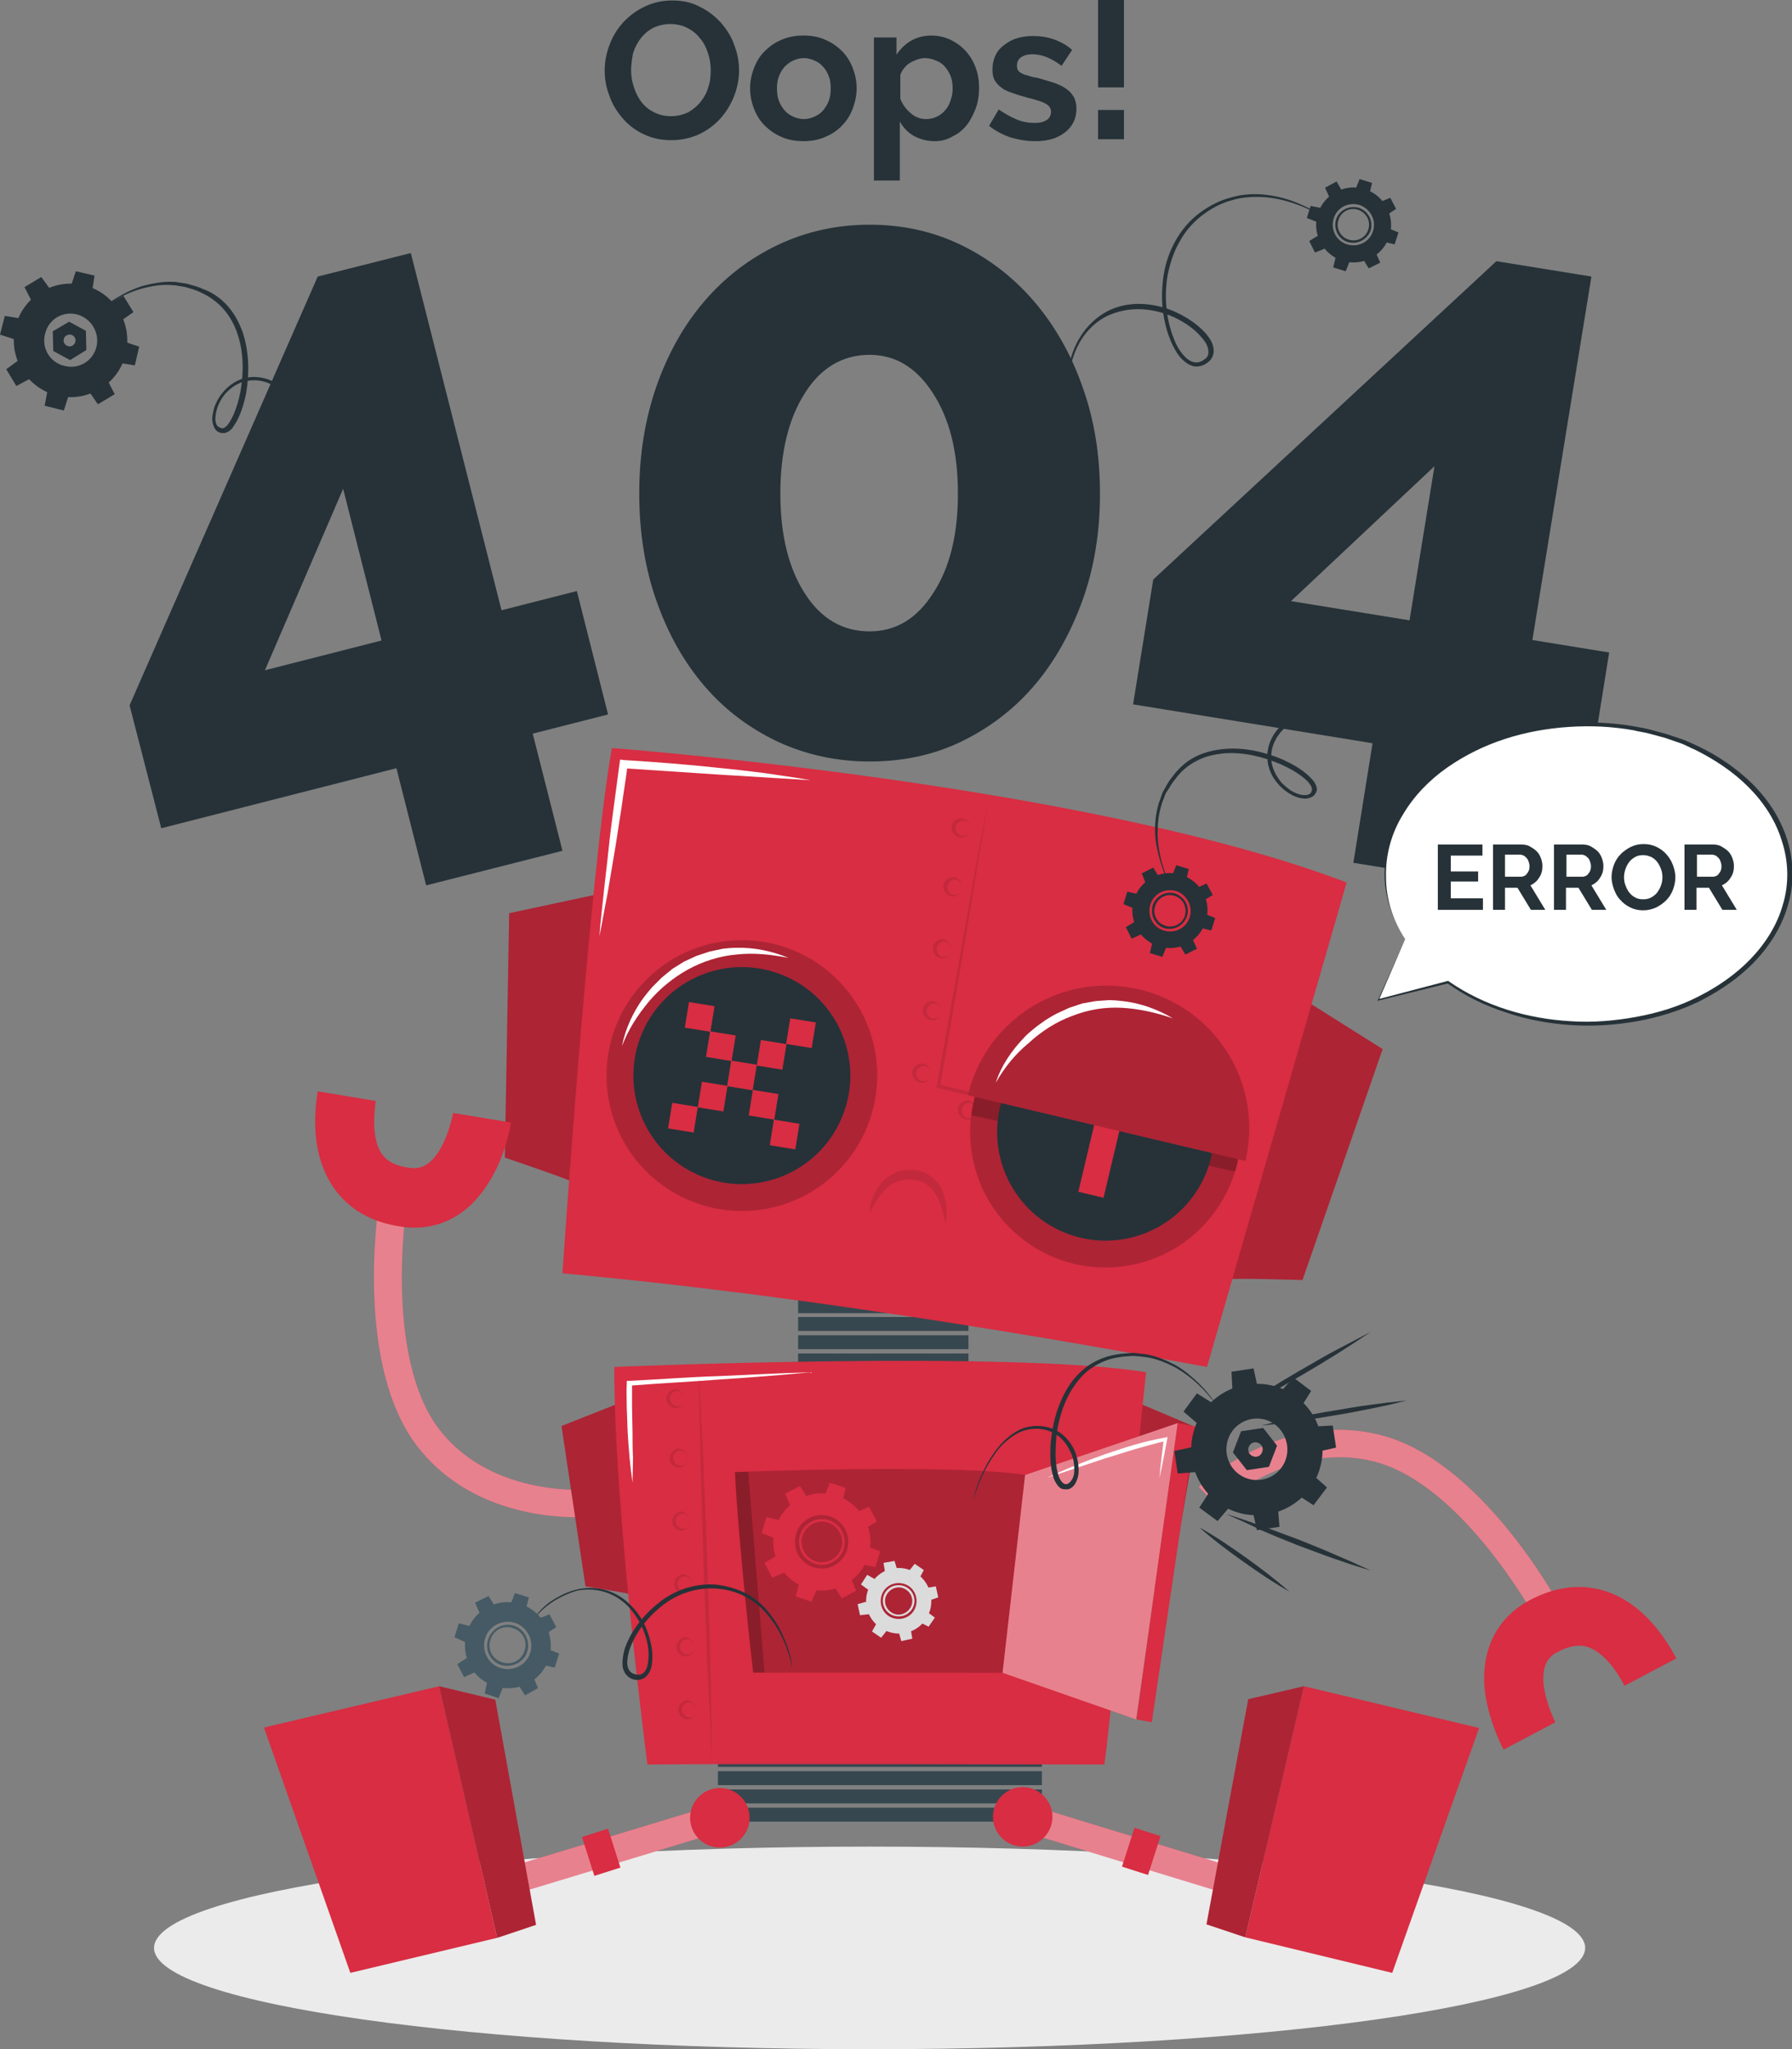 <svg width="614" height="702" viewBox="0 0 614 702" fill="none" xmlns="http://www.w3.org/2000/svg">
<rect x="0" y="0" width="614" height="702" fill="#808080" stroke="none"/>
<g clip-path="url(#clip0_274_2804)">
<path d="M297.954 702C433.359 702 543.126 686.462 543.126 667.295C543.126 648.128 433.359 632.59 297.954 632.59C162.549 632.59 52.781 648.128 52.781 667.295C52.781 686.462 162.549 702 297.954 702Z" fill="#EBEBEB"/>
<path d="M146.019 303.301L135.824 263.168L55.251 283.728L44.398 241.621L108.857 94.74L140.757 86.681L171.835 209.054L197.652 202.474L208.34 244.746L182.524 251.325L192.719 291.458L146.019 303.301ZM90.769 229.614L130.727 219.416L117.572 167.44L90.769 229.614Z" fill="#263238"/>
<path d="M376.889 169.085C376.889 182.408 374.916 194.58 370.805 205.929C366.694 217.113 361.267 226.818 354.197 235.042C347.126 243.266 338.74 249.516 329.203 254.121C319.665 258.727 309.142 260.865 297.96 260.865C286.614 260.865 276.255 258.562 266.553 254.121C256.851 249.516 248.465 243.266 241.394 235.042C234.324 226.818 228.897 217.113 224.951 205.929C221.004 194.744 219.031 182.408 219.031 169.085C219.031 155.762 221.004 143.591 224.951 132.242C228.897 121.057 234.324 111.353 241.394 103.129C248.465 94.905 256.851 88.49 266.553 83.885C276.255 79.279 286.778 76.977 297.96 76.977C309.306 76.977 319.665 79.279 329.203 83.885C338.74 88.49 347.126 94.905 354.197 103.129C361.267 111.353 366.858 121.057 370.805 132.242C374.916 143.591 376.889 155.762 376.889 169.085ZM328.216 169.085C328.216 154.94 325.421 143.591 319.665 134.709C314.075 125.992 306.839 121.551 297.96 121.551C288.752 121.551 281.188 125.992 275.761 134.709C270.171 143.426 267.375 154.94 267.375 169.085C267.375 183.231 270.171 194.58 275.761 203.297C281.352 212.015 288.752 216.291 297.96 216.291C306.839 216.291 314.075 212.015 319.665 203.297C325.421 194.58 328.216 183.231 328.216 169.085Z" fill="#263238"/>
<path d="M463.71 295.57L470.287 254.614L388.234 241.291L395.141 198.527L512.712 89.477L545.27 94.74L525.044 219.251L551.354 223.528L544.448 266.621L518.138 262.345L511.561 303.3L463.71 295.57ZM442.333 205.928L482.949 212.507L491.499 159.709L442.333 205.928Z" fill="#263238"/>
<path d="M230.044 48.028C226.591 48.028 223.467 47.37 220.671 46.054C217.876 44.738 215.409 42.929 213.436 40.626C211.463 38.323 209.818 35.856 208.832 32.896C207.681 29.935 207.188 27.139 207.188 24.014C207.188 20.889 207.845 17.928 208.996 14.967C210.147 12.007 211.792 9.539 213.765 7.401C215.903 5.263 218.205 3.454 221.164 2.138C223.96 0.822 227.084 0.164 230.373 0.164C233.826 0.164 236.95 0.822 239.746 2.302C242.541 3.618 245.008 5.592 246.981 7.73C248.954 10.033 250.598 12.5 251.585 15.461C252.736 18.421 253.229 21.218 253.229 24.178C253.229 27.303 252.572 30.264 251.421 33.224C250.269 36.021 248.625 38.652 246.652 40.791C244.679 42.929 242.212 44.738 239.417 46.054C236.293 47.37 233.333 48.028 230.044 48.028ZM216.231 24.014C216.231 25.987 216.56 27.961 217.218 29.935C217.876 31.909 218.698 33.553 219.849 35.034C221 36.514 222.48 37.666 224.124 38.488C225.769 39.31 227.742 39.804 229.88 39.804C232.017 39.804 233.99 39.31 235.799 38.488C237.444 37.501 238.923 36.35 240.074 34.869C241.226 33.389 242.212 31.744 242.705 29.77C243.363 27.961 243.528 25.987 243.528 24.014C243.528 22.04 243.199 20.066 242.541 18.092C241.883 16.119 241.061 14.474 239.746 12.993C238.595 11.513 237.115 10.362 235.47 9.539C233.826 8.717 231.853 8.224 229.715 8.224C227.577 8.224 225.604 8.717 223.795 9.539C221.987 10.526 220.671 11.678 219.52 13.158C218.369 14.638 217.547 16.283 216.889 18.257C216.56 20.231 216.231 22.04 216.231 24.014Z" fill="#263238"/>
<path d="M275.26 48.357C272.465 48.357 269.834 47.864 267.696 46.877C265.394 45.89 263.585 44.574 261.941 42.93C260.297 41.285 259.145 39.311 258.323 37.173C257.501 35.035 257.008 32.732 257.008 30.265C257.008 27.797 257.501 25.495 258.323 23.357C259.145 21.218 260.297 19.244 261.941 17.6C263.585 15.955 265.394 14.639 267.696 13.652C269.998 12.665 272.465 12.172 275.26 12.172C278.055 12.172 280.686 12.665 282.824 13.652C285.126 14.639 286.935 15.955 288.579 17.6C290.224 19.244 291.375 21.218 292.197 23.357C293.019 25.495 293.512 27.797 293.512 30.265C293.512 32.732 293.019 34.87 292.197 37.173C291.375 39.311 290.224 41.285 288.579 42.93C287.099 44.574 285.126 45.89 282.824 46.877C280.686 47.864 278.055 48.357 275.26 48.357ZM266.216 30.265C266.216 31.745 266.381 33.225 266.874 34.541C267.367 35.857 268.025 36.844 268.847 37.831C269.669 38.818 270.656 39.475 271.807 39.969C272.958 40.462 274.109 40.791 275.425 40.791C276.74 40.791 277.891 40.462 279.042 39.969C280.193 39.475 281.18 38.818 282.002 37.831C282.824 36.844 283.482 35.857 283.975 34.541C284.468 33.225 284.633 31.91 284.633 30.265C284.633 28.784 284.468 27.304 283.975 26.153C283.482 24.837 282.824 23.686 282.002 22.863C281.18 21.876 280.193 21.218 279.042 20.725C277.891 20.231 276.74 19.902 275.425 19.902C274.109 19.902 272.958 20.231 271.807 20.725C270.656 21.218 269.669 22.041 268.847 22.863C268.025 23.85 267.367 24.837 266.874 26.153C266.381 27.468 266.216 28.784 266.216 30.265Z" fill="#263238"/>
<path d="M320.321 48.357C317.525 48.357 315.223 47.7 313.086 46.548C311.112 45.397 309.468 43.752 308.317 41.614V61.845H299.438V12.83H307.166V18.751C308.481 16.777 310.126 15.133 312.099 13.981C314.072 12.83 316.539 12.172 319.17 12.172C321.472 12.172 323.609 12.665 325.747 13.652C327.72 14.639 329.529 15.955 330.845 17.435C332.325 19.08 333.476 20.889 334.298 23.192C335.12 25.33 335.449 27.633 335.449 30.1C335.449 32.567 335.12 35.035 334.298 37.173C333.476 39.311 332.489 41.285 331.173 42.93C329.858 44.574 328.214 45.89 326.405 46.713C324.596 47.864 322.458 48.357 320.321 48.357ZM317.361 40.791C318.676 40.791 319.992 40.462 320.978 39.969C322.13 39.475 323.116 38.653 323.938 37.666C324.761 36.679 325.418 35.528 325.747 34.212C326.24 32.896 326.405 31.581 326.405 30.265C326.405 28.784 326.24 27.468 325.747 26.153C325.254 24.837 324.596 23.85 323.774 22.863C322.952 21.876 321.965 21.218 320.65 20.725C319.499 20.231 318.183 19.902 316.868 19.902C316.045 19.902 315.223 20.067 314.237 20.396C313.414 20.725 312.592 21.054 311.77 21.547C310.948 22.041 310.29 22.699 309.797 23.357C309.139 24.014 308.81 24.837 308.481 25.659V33.883C309.304 35.857 310.455 37.502 312.099 38.818C313.579 40.133 315.388 40.791 317.361 40.791Z" fill="#263238"/>
<path d="M354.684 48.357C351.724 48.357 348.929 47.864 346.134 47.041C343.338 46.054 340.872 44.739 338.898 43.094L342.187 37.501C344.325 38.982 346.462 40.133 348.436 40.955C350.409 41.778 352.382 42.107 354.52 42.107C356.329 42.107 357.644 41.778 358.631 41.12C359.617 40.462 360.111 39.475 360.111 38.324C360.111 37.008 359.453 36.185 358.302 35.528C357.151 34.87 355.177 34.212 352.382 33.554C350.08 32.896 348.271 32.403 346.627 31.745C344.983 31.251 343.667 30.593 342.845 29.771C341.858 29.113 341.201 28.126 340.707 27.304C340.214 26.317 340.049 25.165 340.049 23.849C340.049 22.04 340.378 20.56 341.036 19.08C341.694 17.599 342.68 16.448 343.996 15.461C345.311 14.474 346.627 13.652 348.271 13.158C349.916 12.665 351.724 12.336 353.698 12.336C356.329 12.336 358.795 12.665 361.097 13.487C363.399 14.31 365.537 15.461 367.346 17.106L363.728 22.534C361.919 21.218 360.275 20.231 358.631 19.573C356.986 18.915 355.342 18.586 353.698 18.586C352.218 18.586 350.902 18.915 349.916 19.573C348.929 20.231 348.436 21.218 348.436 22.534C348.436 23.192 348.6 23.685 348.765 24.014C348.929 24.343 349.422 24.836 349.916 25.001C350.409 25.33 351.067 25.659 352.053 25.823C352.875 26.152 354.026 26.481 355.342 26.646C357.808 27.304 359.782 27.962 361.426 28.455C363.07 29.113 364.55 29.771 365.537 30.593C366.688 31.416 367.346 32.238 368.003 33.389C368.497 34.376 368.826 35.692 368.826 37.172C368.826 40.627 367.51 43.258 365.044 45.232C362.413 47.37 359.124 48.357 354.684 48.357Z" fill="#263238"/>
<path d="M376.227 29.935V0H385.106V29.935H376.227ZM376.227 47.699V37.666H385.106V47.699H376.227Z" fill="#263238"/>
<path d="M331.828 445.083H273.453V449.853H331.828V445.083Z" fill="#37474F"/>
<path d="M331.827 451.169H273.453V455.939H331.827V451.169Z" fill="#37474F"/>
<path d="M331.827 457.419H273.453V462.189H331.827V457.419Z" fill="#37474F"/>
<path d="M331.827 463.669H273.453V468.439H331.827V463.669Z" fill="#37474F"/>
<path d="M331.827 469.92H273.453V474.69H331.827V469.92Z" fill="#37474F"/>
<path d="M356.986 594.266H245.992V599.036H356.986V594.266Z" fill="#37474F"/>
<path d="M356.986 600.516H245.992V605.286H356.986V600.516Z" fill="#37474F"/>
<path d="M356.986 606.766H245.992V611.536H356.986V606.766Z" fill="#37474F"/>
<path d="M356.986 613.017H245.992V617.787H356.986V613.017Z" fill="#37474F"/>
<path d="M356.986 619.267H245.992V624.036H356.986V619.267Z" fill="#37474F"/>
<path d="M197.321 405.443C197.321 404.785 172.984 396.561 172.984 396.561L174.464 312.841L206.694 305.933L197.321 405.443Z" fill="#D82D42"/>
<path opacity="0.2" d="M197.321 405.443C197.321 404.785 172.984 396.561 172.984 396.561L174.464 312.841L206.694 305.933L197.321 405.443Z" fill="black"/>
<path d="M420.461 438.339C420.625 437.681 446.277 438.503 446.277 438.503L473.738 359.388L445.784 341.789L420.461 438.339Z" fill="#D82D42"/>
<path opacity="0.2" d="M420.461 438.339C420.625 437.681 446.277 438.503 446.277 438.503L473.738 359.388L445.784 341.789L420.461 438.339Z" fill="black"/>
<path d="M192.719 436.201C192.719 436.201 201.763 300.834 209.656 256.26C209.656 256.26 373.104 268.596 461.405 302.314C461.405 302.314 415.857 460.379 413.555 468.274C413.555 468.439 298.286 445.741 192.719 436.201Z" fill="#D82D42"/>
<path opacity="0.1" d="M338.564 274.517C335.933 290.8 333.137 307.084 330.506 323.367L322.12 372.218L321.627 371.56L376.384 384.554L403.68 391.133L430.976 397.877L403.515 391.791L376.055 385.541L321.298 372.711L320.805 372.547L320.969 372.053L329.684 323.367C332.48 306.919 335.439 290.636 338.564 274.517Z" fill="black"/>
<path opacity="0.1" d="M332.483 283.728C332.483 285.208 331.332 286.688 329.688 286.853C328.866 286.853 327.879 286.688 327.221 286.03C326.564 285.372 326.07 284.55 326.07 283.563C326.07 282.576 326.399 281.754 327.221 281.096C327.879 280.438 328.866 280.273 329.688 280.273C331.332 280.767 332.648 282.247 332.483 283.728ZM332.483 283.728C332.483 282.905 332.154 282.247 331.661 281.754C331.168 281.26 330.346 281.096 329.688 281.096C328.372 281.26 327.386 282.412 327.386 283.728C327.386 284.879 328.208 286.195 329.688 286.359C330.346 286.359 331.168 286.195 331.661 285.701C332.154 285.208 332.483 284.55 332.483 283.728Z" fill="black"/>
<path opacity="0.1" d="M329.686 303.959C329.686 305.439 328.535 306.92 326.891 307.084C326.069 307.084 325.082 306.92 324.424 306.262C323.767 305.604 323.273 304.781 323.273 303.794C323.273 302.808 323.602 301.985 324.424 301.327C325.082 300.669 326.069 300.505 326.891 300.505C328.535 300.834 329.686 302.314 329.686 303.959ZM329.686 303.959C329.686 303.137 329.358 302.479 328.864 301.985C328.371 301.492 327.549 301.327 326.891 301.327C325.576 301.492 324.589 302.643 324.589 303.959C324.589 305.11 325.411 306.426 326.891 306.591C327.549 306.591 328.371 306.426 328.864 305.933C329.358 305.439 329.686 304.617 329.686 303.959Z" fill="black"/>
<path opacity="0.1" d="M326.069 325.177C326.069 326.657 324.918 328.137 323.274 328.302C322.452 328.302 321.465 328.137 320.807 327.479C320.15 326.822 319.656 325.999 319.656 325.012C319.656 324.025 319.985 323.203 320.807 322.545C321.465 321.887 322.452 321.723 323.274 321.723C324.918 322.216 326.234 323.696 326.069 325.177ZM326.069 325.177C326.069 324.354 325.74 323.696 325.247 323.203C324.754 322.71 323.932 322.545 323.274 322.545C321.958 322.71 320.972 323.861 320.972 325.177C320.972 326.328 321.794 327.644 323.274 327.808C323.932 327.808 324.754 327.644 325.247 327.15C325.74 326.657 326.069 325.999 326.069 325.177Z" fill="black"/>
<path opacity="0.1" d="M322.616 346.395C322.616 347.875 321.465 349.355 319.821 349.52C318.999 349.52 318.012 349.355 317.354 348.697C316.696 348.039 316.203 347.217 316.203 346.23C316.203 345.243 316.532 344.421 317.354 343.763C318.012 343.105 318.999 342.94 319.821 342.94C321.465 343.434 322.616 344.914 322.616 346.395ZM322.616 346.395C322.616 345.572 322.287 344.914 321.794 344.421C321.301 343.927 320.478 343.763 319.821 343.763C318.505 343.927 317.519 345.079 317.519 346.395C317.519 347.546 318.341 348.862 319.821 349.026C320.478 349.026 321.301 348.862 321.794 348.368C322.287 347.875 322.616 347.217 322.616 346.395Z" fill="black"/>
<path opacity="0.1" d="M334.624 380.441C334.624 381.922 333.473 383.402 331.829 383.566C331.006 383.566 330.02 383.402 329.362 382.744C328.704 382.086 328.211 381.264 328.211 380.277C328.211 379.29 328.54 378.468 329.362 377.81C330.02 377.152 331.006 376.987 331.829 376.987C333.473 377.316 334.624 378.961 334.624 380.441ZM334.624 380.441C334.624 379.619 334.295 378.961 333.802 378.468C333.308 377.974 332.486 377.81 331.829 377.81C330.513 377.974 329.526 379.126 329.526 380.441C329.526 381.593 330.349 382.909 331.829 383.073C332.486 383.073 333.308 382.909 333.802 382.415C334.295 381.922 334.624 381.099 334.624 380.441Z" fill="black"/>
<path opacity="0.1" d="M354.679 385.212C354.679 386.692 353.528 388.173 351.883 388.337C351.061 388.337 350.074 388.173 349.417 387.515C348.759 386.857 348.266 386.034 348.266 385.047C348.266 384.061 348.594 383.238 349.417 382.58C350.074 381.922 351.061 381.758 351.883 381.758C353.528 382.251 354.843 383.732 354.679 385.212ZM354.679 385.212C354.679 384.389 354.35 383.732 353.856 383.238C353.363 382.745 352.541 382.58 351.883 382.58C350.568 382.745 349.581 383.896 349.581 385.212C349.581 386.363 350.403 387.679 351.883 387.844C352.541 387.844 353.363 387.679 353.856 387.186C354.35 386.857 354.679 386.034 354.679 385.212Z" fill="black"/>
<path opacity="0.1" d="M374.905 390.145C374.905 391.626 373.754 393.106 372.11 393.271C371.288 393.271 370.301 393.106 369.643 392.448C368.985 391.79 368.492 390.968 368.492 389.981C368.492 388.994 368.821 388.172 369.643 387.514C370.301 386.856 371.288 386.691 372.11 386.691C373.59 387.185 374.905 388.665 374.905 390.145ZM374.905 390.145C374.905 389.323 374.576 388.665 374.083 388.172C373.59 387.678 372.767 387.514 372.11 387.514C370.794 387.678 369.808 388.83 369.808 390.145C369.808 391.297 370.63 392.613 372.11 392.777C372.767 392.777 373.59 392.613 374.083 392.119C374.412 391.626 374.741 390.968 374.905 390.145Z" fill="black"/>
<path opacity="0.1" d="M394.968 395.08C394.968 396.56 393.817 398.041 392.172 398.205C391.35 398.205 390.363 398.041 389.706 397.383C389.048 396.725 388.555 395.902 388.555 394.916C388.555 393.929 388.884 393.106 389.706 392.448C390.363 391.79 391.35 391.626 392.172 391.626C393.817 392.119 394.968 393.6 394.968 395.08ZM394.968 395.08C394.968 394.258 394.639 393.6 394.145 393.106C393.652 392.613 392.83 392.448 392.172 392.448C390.857 392.613 389.87 393.764 389.87 395.08C389.87 396.231 390.692 397.547 392.172 397.712C392.83 397.712 393.652 397.547 394.145 397.054C394.639 396.56 394.968 395.902 394.968 395.08Z" fill="black"/>
<path opacity="0.1" d="M415.033 400.18C414.868 401.66 413.717 403.14 411.908 403.14C411.086 403.14 410.264 402.811 409.606 402.153C408.949 401.496 408.62 400.509 408.784 399.686C408.784 398.699 409.277 397.877 410.1 397.384C410.757 396.89 411.744 396.726 412.566 396.726C414.046 397.055 415.197 398.699 415.033 400.18ZM415.033 400.18C415.033 399.357 414.868 398.699 414.21 398.206C413.717 397.712 412.895 397.384 412.237 397.384C410.922 397.384 409.935 398.535 409.771 399.686C409.606 400.838 410.428 402.153 411.744 402.482C412.402 402.647 413.224 402.482 413.717 401.989C414.539 401.66 414.868 401.002 415.033 400.18Z" fill="black"/>
<path opacity="0.1" d="M318.999 367.776C318.999 369.257 317.848 370.737 316.204 370.901C315.381 370.901 314.395 370.737 313.737 370.079C313.079 369.421 312.586 368.599 312.586 367.612C312.586 366.625 312.915 365.803 313.737 365.145C314.395 364.487 315.381 364.322 316.204 364.322C317.848 364.651 319.163 366.296 318.999 367.776ZM318.999 367.776C318.999 366.954 318.67 366.296 318.177 365.803C317.683 365.309 316.861 365.145 316.204 365.145C314.888 365.309 313.901 366.461 313.901 367.776C313.901 368.928 314.724 370.244 316.204 370.408C316.861 370.408 317.683 370.244 318.177 369.75C318.67 369.257 318.999 368.434 318.999 367.776Z" fill="black"/>
<path opacity="0.2" d="M285.199 402.948C304.242 385.82 305.8 356.494 288.677 337.445C271.554 318.397 242.236 316.839 223.192 333.967C204.149 351.094 202.592 380.42 219.714 399.469C236.837 418.518 266.156 420.075 285.199 402.948Z" fill="black"/>
<path d="M288.937 381.632C296.203 362.432 286.533 340.976 267.339 333.709C248.144 326.441 226.694 336.114 219.429 355.313C212.163 374.513 221.833 395.969 241.028 403.236C260.222 410.504 281.672 400.831 288.937 381.632Z" fill="#263238"/>
<path d="M252.077 354.722L243.312 353.302L241.893 362.069L250.658 363.489L252.077 354.722Z" fill="#D82D42"/>
<path d="M244.827 344.698L236.062 343.277L234.643 352.045L243.408 353.465L244.827 344.698Z" fill="#D82D42"/>
<path d="M279.531 350.271L270.766 348.851L269.346 357.618L278.111 359.038L279.531 350.271Z" fill="#D82D42"/>
<path d="M239.093 379.215L230.328 377.795L228.908 386.562L237.673 387.982L239.093 379.215Z" fill="#D82D42"/>
<path d="M273.929 384.977L265.164 383.557L263.744 392.324L272.509 393.744L273.929 384.977Z" fill="#D82D42"/>
<path d="M249.273 371.991L240.508 370.57L239.088 379.338L247.853 380.758L249.273 371.991Z" fill="#D82D42"/>
<path d="M259.312 364.742L250.547 363.322L249.127 372.09L257.892 373.51L259.312 364.742Z" fill="#D82D42"/>
<path d="M269.484 357.684L260.719 356.264L259.299 365.031L268.064 366.451L269.484 357.684Z" fill="#D82D42"/>
<path d="M266.718 374.786L257.953 373.366L256.533 382.134L265.298 383.554L266.718 374.786Z" fill="#D82D42"/>
<path d="M414.649 417.216C430.88 397.401 427.98 368.177 408.171 351.941C388.361 335.705 359.145 338.606 342.913 358.42C326.682 378.235 329.582 407.46 349.391 423.696C369.2 439.932 398.417 437.03 414.649 417.216Z" fill="#D82D42"/>
<path opacity="0.2" d="M414.649 417.216C430.88 397.401 427.98 368.177 408.171 351.941C388.361 335.705 359.145 338.606 342.913 358.42C326.682 378.235 329.582 407.46 349.391 423.696C369.2 439.932 398.417 437.03 414.649 417.216Z" fill="black"/>
<path opacity="0.2" d="M423.909 398.7C423.745 399.686 423.416 400.509 423.252 401.331L332.812 382.087C332.977 380.442 333.306 378.798 333.635 377.153C339.554 352.152 364.548 336.855 389.543 342.776C414.537 348.698 429.829 373.699 423.909 398.7Z" fill="black"/>
<path d="M393.145 422.136C412.083 414.222 421.021 392.45 413.108 373.507C405.196 354.564 383.43 345.624 364.493 353.538C345.555 361.452 336.617 383.224 344.529 402.167C352.441 421.11 374.207 430.05 393.145 422.136Z" fill="#263238"/>
<path d="M388.256 367.594L379.617 365.54L369.467 408.266L378.105 410.32L388.256 367.594Z" fill="#D82D42"/>
<path d="M426.707 397.713L331.664 375.179C337.913 348.862 364.222 332.743 390.532 338.993C416.677 345.244 432.956 371.56 426.707 397.713Z" fill="#D82D42"/>
<path opacity="0.2" d="M426.707 397.713L331.664 375.179C337.913 348.862 364.222 332.743 390.532 338.993C416.677 345.244 432.956 371.56 426.707 397.713Z" fill="black"/>
<path opacity="0.1" d="M297.953 415.476C298.118 411.693 299.597 408.075 302.228 404.95C303.544 403.469 305.353 402.318 307.326 401.496C309.299 400.838 311.437 400.673 313.41 400.838C315.383 401.002 317.521 401.825 319.165 403.14C320.81 404.456 322.125 406.101 322.947 408.075C324.427 411.693 324.592 415.641 323.934 419.259C323.276 415.641 322.454 412.022 320.645 409.226C319.001 406.265 316.205 404.456 313.081 404.127C309.792 403.798 306.668 404.621 304.037 406.759C301.571 409.062 299.597 412.187 297.953 415.476Z" fill="black"/>
<path d="M205.375 320.736C205.704 315.801 206.362 310.867 206.855 305.932C207.348 300.998 208.006 296.064 208.499 291.129C208.993 286.195 209.65 281.26 210.308 276.326C210.966 271.392 211.624 266.457 212.281 261.523L212.446 260.207L213.761 260.372C224.449 261.029 235.138 261.852 245.826 263.003C251.088 263.497 256.514 264.155 261.776 264.812C267.038 265.635 272.464 266.293 277.726 267.28L245.662 265.306L213.597 263.168L215.077 262.016C214.419 266.951 213.597 271.885 212.939 276.82C212.117 281.754 211.459 286.688 210.637 291.458C209.815 296.393 208.993 301.327 208.17 306.097C207.184 311.031 206.362 315.966 205.375 320.736Z" fill="white"/>
<path d="M213.102 358.401C214.253 352.48 216.884 346.723 220.501 341.789C221.488 340.473 222.474 339.321 223.461 338.17C224.612 337.019 225.599 336.032 226.75 334.881C227.901 333.894 229.216 332.907 230.367 331.92C231.683 331.097 232.998 330.275 234.314 329.453C235.794 328.795 237.109 328.137 238.589 327.479L243.029 325.999L247.633 325.012C249.113 324.847 250.757 324.683 252.237 324.683C258.486 324.518 264.57 325.834 270.16 328.137C264.241 326.985 258.321 326.328 252.402 326.985C246.646 327.479 240.891 329.288 235.794 332.084C230.696 334.881 226.092 338.664 222.31 343.105C218.528 347.71 215.239 352.644 213.102 358.401Z" fill="white"/>
<path d="M341.195 370.902C343.004 365.145 346.622 359.882 350.897 355.441C351.884 354.289 353.199 353.303 354.35 352.316C355.501 351.329 356.817 350.506 358.132 349.519C359.448 348.697 360.763 347.875 362.079 347.217C363.558 346.559 364.874 345.901 366.354 345.243C367.834 344.75 369.314 344.256 370.794 343.763L375.398 342.94L380.002 342.611C381.482 342.611 383.126 342.776 384.606 342.94C390.69 343.598 396.61 345.736 401.872 348.862C396.117 346.888 390.361 345.572 384.442 345.243C378.522 344.914 372.767 345.901 367.34 348.039C361.914 350.013 356.817 353.303 352.541 357.25C347.937 361.033 344.155 365.639 341.195 370.902Z" fill="white"/>
<path d="M197.82 519.757C185.981 519.757 159.835 517.125 143.063 495.578C121.687 467.945 129.415 415.147 129.744 412.845L139.117 414.325C139.117 414.818 131.717 465.478 150.627 489.821C169.208 513.671 202.753 510.217 203.082 510.217L204.068 519.592C203.74 519.428 201.438 519.757 197.82 519.757Z" fill="#D82D42"/>
<path opacity="0.4" d="M197.82 519.757C185.981 519.757 159.835 517.125 143.063 495.578C121.687 467.945 129.415 415.147 129.744 412.845L139.117 414.325C139.117 414.818 131.717 465.478 150.627 489.821C169.208 513.671 202.753 510.217 203.082 510.217L204.068 519.592C203.74 519.428 201.438 519.757 197.82 519.757Z" fill="white"/>
<path d="M141.909 420.576C140.265 420.576 138.456 420.411 136.647 420.082C121.026 417.615 113.955 408.075 110.996 400.673C107.871 393.272 107.214 384.226 108.858 373.863L128.755 377.153C127.768 383.568 128.097 389.16 129.577 392.943C130.728 395.739 132.865 399.029 139.936 400.016C143.06 400.509 146.514 400.18 150.131 394.752C152.926 390.476 154.571 384.883 155.229 381.265L175.125 384.554C174.632 387.351 172.659 397.384 166.903 405.937C160.655 415.641 151.94 420.576 141.909 420.576Z" fill="#D82D42"/>
<path d="M217.549 546.567C217.549 546.074 200.612 543.442 200.612 543.442L192.391 488.506L212.781 480.446L217.549 546.567Z" fill="#D82D42"/>
<path opacity="0.2" d="M217.549 546.567C217.549 546.074 200.612 543.442 200.612 543.442L192.391 488.506L212.781 480.446L217.549 546.567Z" fill="black"/>
<path d="M383.961 546.731C383.961 546.238 400.898 543.935 400.898 543.935L410.271 489.163L390.045 480.61L383.961 546.731Z" fill="#D82D42"/>
<path opacity="0.2" d="M383.961 546.731C383.961 546.238 400.898 543.935 400.898 543.935L410.271 489.163L390.045 480.61L383.961 546.731Z" fill="black"/>
<path d="M210.478 468.275C210.478 468.275 346.63 462.518 392.672 470.084C392.672 470.084 379.189 601.833 378.366 604.464C378.366 604.464 242.872 604.135 221.824 604.464C221.824 604.3 210.314 516.797 210.478 468.275Z" fill="#D82D42"/>
<path opacity="0.2" d="M251.914 504.295C251.914 504.295 326.239 501.335 351.397 505.282C351.397 505.282 343.998 571.732 343.669 573.048C343.669 573.048 269.673 572.883 258.163 573.048C257.998 573.048 252.901 527.487 251.914 504.295Z" fill="black"/>
<path opacity="0.2" d="M261.945 572.883C260.301 572.883 258.821 572.883 257.999 572.883C257.999 572.883 252.901 527.323 251.75 504.295C251.75 504.295 253.394 504.295 256.354 504.131L261.945 572.883Z" fill="black"/>
<path d="M283.981 520.743C279.87 519.428 275.43 521.73 274.115 525.842C272.799 529.954 275.102 534.395 279.212 535.711C283.323 537.027 287.763 534.724 289.079 530.612C290.394 526.5 288.092 522.059 283.981 520.743ZM288.256 530.283C287.105 533.902 283.159 536.04 279.541 534.889C275.924 533.737 273.786 529.79 274.937 526.171C276.088 522.553 280.035 520.414 283.652 521.566C287.27 522.717 289.407 526.665 288.256 530.283ZM283.981 520.743C279.87 519.428 275.43 521.73 274.115 525.842C272.799 529.954 275.102 534.395 279.212 535.711C283.323 537.027 287.763 534.724 289.079 530.612C290.394 526.5 288.092 522.059 283.981 520.743ZM288.256 530.283C287.105 533.902 283.159 536.04 279.541 534.889C275.924 533.737 273.786 529.79 274.937 526.171C276.088 522.553 280.035 520.414 283.652 521.566C287.27 522.717 289.407 526.665 288.256 530.283ZM283.981 520.743C279.87 519.428 275.43 521.73 274.115 525.842C272.799 529.954 275.102 534.395 279.212 535.711C283.323 537.027 287.763 534.724 289.079 530.612C290.394 526.5 288.092 522.059 283.981 520.743ZM288.256 530.283C287.105 533.902 283.159 536.04 279.541 534.889C275.924 533.737 273.786 529.79 274.937 526.171C276.088 522.553 280.035 520.414 283.652 521.566C287.27 522.717 289.407 526.665 288.256 530.283ZM286.612 512.355C277.897 509.559 268.524 514.493 265.729 523.211C262.933 531.928 267.866 541.303 276.581 544.1C285.297 546.896 294.669 541.961 297.465 533.244C300.26 524.526 295.327 515.151 286.612 512.355ZM290.23 530.941C288.75 535.711 283.652 538.507 278.719 536.862C273.951 535.382 271.32 530.283 272.799 525.349C274.279 520.579 279.377 517.947 284.31 519.428C289.079 521.072 291.709 526.171 290.23 530.941ZM289.079 530.612C290.394 526.5 288.092 522.059 283.981 520.743C279.87 519.428 275.43 521.73 274.115 525.842C272.799 529.954 275.102 534.395 279.212 535.711C283.323 537.027 287.763 534.724 289.079 530.612ZM288.256 530.283C287.105 533.902 283.159 536.04 279.541 534.889C275.924 533.737 273.786 529.79 274.937 526.171C276.088 522.553 280.035 520.414 283.652 521.566C287.27 522.717 289.407 526.665 288.256 530.283ZM283.981 520.743C279.87 519.428 275.43 521.73 274.115 525.842C272.799 529.954 275.102 534.395 279.212 535.711C283.323 537.027 287.763 534.724 289.079 530.612C290.394 526.5 288.092 522.059 283.981 520.743ZM288.256 530.283C287.105 533.902 283.159 536.04 279.541 534.889C275.924 533.737 273.786 529.79 274.937 526.171C276.088 522.553 280.035 520.414 283.652 521.566C287.27 522.717 289.407 526.665 288.256 530.283ZM283.981 520.743C279.87 519.428 275.43 521.73 274.115 525.842C272.799 529.954 275.102 534.395 279.212 535.711C283.323 537.027 287.763 534.724 289.079 530.612C290.394 526.5 288.092 522.059 283.981 520.743ZM288.256 530.283C287.105 533.902 283.159 536.04 279.541 534.889C275.924 533.737 273.786 529.79 274.937 526.171C276.088 522.553 280.035 520.414 283.652 521.566C287.27 522.717 289.407 526.665 288.256 530.283Z" fill="#D82D42"/>
<path d="M279.868 544.429L273.784 542.455L272.633 546.896L278.059 548.705L279.868 544.429Z" fill="#D82D42"/>
<path d="M268.852 538.671L265.892 533.079L261.945 535.382L264.576 540.481L268.852 538.671Z" fill="#D82D42"/>
<path d="M265.072 526.829L267.045 520.744L262.605 519.757L260.961 525.185L265.072 526.829Z" fill="#D82D42"/>
<path d="M270.824 515.974L276.58 513.013L274.113 509.065L269.016 511.697L270.824 515.974Z" fill="#D82D42"/>
<path d="M282.664 512.191L288.748 514.164L289.735 509.723L284.308 507.914L282.664 512.191Z" fill="#D82D42"/>
<path d="M293.68 517.947L296.639 523.539L300.422 521.237L297.791 516.138L293.68 517.947Z" fill="#D82D42"/>
<path d="M297.301 529.79L295.492 535.876L299.932 536.863L301.576 531.435L297.301 529.79Z" fill="#D82D42"/>
<path d="M291.544 540.646L285.953 543.606L288.42 547.554L293.353 544.922L291.544 540.646Z" fill="#D82D42"/>
<path d="M310.784 543.935C308.317 542.29 305.028 542.948 303.384 545.416C301.74 547.883 302.398 551.172 304.864 552.817C307.331 554.462 310.619 553.804 312.264 551.337C313.908 548.87 313.25 545.58 310.784 543.935ZM311.77 551.008C310.29 553.146 307.495 553.804 305.357 552.324C303.22 550.843 302.562 548.047 304.042 545.909C305.522 543.771 308.317 543.113 310.455 544.593C312.593 545.909 313.25 548.87 311.77 551.008ZM310.784 543.935C308.317 542.29 305.028 542.948 303.384 545.416C301.74 547.883 302.398 551.172 304.864 552.817C307.331 554.462 310.619 553.804 312.264 551.337C313.908 548.87 313.25 545.58 310.784 543.935ZM311.77 551.008C310.29 553.146 307.495 553.804 305.357 552.324C303.22 550.843 302.562 548.047 304.042 545.909C305.522 543.771 308.317 543.113 310.455 544.593C312.593 545.909 313.25 548.87 311.77 551.008ZM310.784 543.935C308.317 542.29 305.028 542.948 303.384 545.416C301.74 547.883 302.398 551.172 304.864 552.817C307.331 554.462 310.619 553.804 312.264 551.337C313.908 548.87 313.25 545.58 310.784 543.935ZM311.77 551.008C310.29 553.146 307.495 553.804 305.357 552.324C303.22 550.843 302.562 548.047 304.042 545.909C305.522 543.771 308.317 543.113 310.455 544.593C312.593 545.909 313.25 548.87 311.77 551.008ZM314.072 539.001C308.81 535.547 301.904 537.027 298.616 542.29C295.162 547.554 296.642 554.462 301.904 557.752C307.166 561.206 314.072 559.725 317.361 554.462C320.65 549.363 319.17 542.455 314.072 539.001ZM313.086 551.83C311.277 554.626 307.495 555.449 304.535 553.64C301.74 551.83 300.918 548.047 302.726 545.087C304.535 542.29 308.317 541.468 311.277 543.277C314.072 545.087 314.895 548.87 313.086 551.83ZM312.428 551.337C314.072 548.87 313.415 545.58 310.948 543.935C308.482 542.29 305.193 542.948 303.549 545.416C301.904 547.883 302.562 551.172 305.028 552.817C307.495 554.462 310.784 553.804 312.428 551.337ZM311.77 551.008C310.29 553.146 307.495 553.804 305.357 552.324C303.22 550.843 302.562 548.047 304.042 545.909C305.522 543.771 308.317 543.113 310.455 544.593C312.593 545.909 313.25 548.87 311.77 551.008ZM310.784 543.935C308.317 542.29 305.028 542.948 303.384 545.416C301.74 547.883 302.398 551.172 304.864 552.817C307.331 554.462 310.619 553.804 312.264 551.337C313.908 548.87 313.25 545.58 310.784 543.935ZM311.77 551.008C310.29 553.146 307.495 553.804 305.357 552.324C303.22 550.843 302.562 548.047 304.042 545.909C305.522 543.771 308.317 543.113 310.455 544.593C312.593 545.909 313.25 548.87 311.77 551.008ZM310.784 543.935C308.317 542.29 305.028 542.948 303.384 545.416C301.74 547.883 302.398 551.172 304.864 552.817C307.331 554.462 310.619 553.804 312.264 551.337C313.908 548.87 313.25 545.58 310.784 543.935ZM311.77 551.008C310.29 553.146 307.495 553.804 305.357 552.324C303.22 550.843 302.562 548.047 304.042 545.909C305.522 543.771 308.317 543.113 310.455 544.593C312.593 545.909 313.25 548.87 311.77 551.008Z" fill="#DBDBDB"/>
<path d="M303.871 558.574L300.253 556.271L298.773 558.903L301.898 561.041L303.871 558.574Z" fill="#DBDBDB"/>
<path d="M297.79 552.982L296.804 548.705L293.844 549.527L294.666 553.311L297.79 552.982Z" fill="#DBDBDB"/>
<path d="M297.459 544.593L299.761 540.974L297.13 539.494L294.992 542.784L297.459 544.593Z" fill="#DBDBDB"/>
<path d="M303.22 538.508L307.331 537.521L306.509 534.725L302.727 535.383L303.22 538.508Z" fill="#DBDBDB"/>
<path d="M311.438 538.179L315.055 540.646L316.535 537.85L313.411 535.712L311.438 538.179Z" fill="#DBDBDB"/>
<path d="M317.523 543.936L318.51 548.212L321.47 547.225L320.648 543.442L317.523 543.936Z" fill="#DBDBDB"/>
<path d="M317.849 552.324L315.547 555.943L318.178 557.259L320.315 554.134L317.849 552.324Z" fill="#DBDBDB"/>
<path d="M312.095 558.41L307.984 559.233L308.807 562.193L312.589 561.371L312.095 558.41Z" fill="#DBDBDB"/>
<path d="M389.383 589.003L394.645 589.99L409.608 488.67L403.524 487.519L389.383 589.003Z" fill="#D82D42"/>
<path d="M343.508 573.048L351.236 505.282L403.527 487.519C403.527 487.519 389.221 590.154 389.221 589.003L343.508 573.048Z" fill="#D82D42"/>
<path opacity="0.4" d="M343.508 573.048L351.236 505.282L403.527 487.519C403.527 487.519 389.221 590.154 389.221 589.003L343.508 573.048Z" fill="white"/>
<path d="M216.726 507.914C215.904 502.322 215.411 496.565 215.082 490.973C214.917 488.177 214.917 485.381 214.753 482.42C214.753 479.624 214.588 476.828 214.753 473.867V473.045H215.41C225.77 472.551 236.129 471.729 246.653 471.4C257.013 470.906 267.372 470.413 277.896 470.084C267.536 471.071 257.177 471.893 246.818 472.551C236.458 473.374 226.099 473.867 215.739 474.689L216.562 473.867V482.256L216.726 490.808C216.726 493.605 216.726 496.401 216.89 499.361L216.726 507.914Z" fill="white"/>
<path d="M358.633 506.27C361.922 504.79 365.21 503.309 368.499 501.993C371.788 500.678 375.241 499.362 378.529 498.21C381.983 497.059 385.271 495.908 388.724 494.921C392.178 493.934 395.631 493.111 399.248 492.454L400.07 492.289L399.906 493.111C399.084 497.552 398.262 501.829 397.275 506.27C397.604 501.829 398.262 497.388 398.755 492.947L399.413 493.605C395.96 494.427 392.506 495.414 389.053 496.401C385.6 497.388 382.311 498.539 378.858 499.526L358.633 506.27Z" fill="white"/>
<path opacity="0.1" d="M239.422 468.439L240.244 485.381L241.066 502.322L242.382 536.205L243.368 570.253L243.697 587.194L244.026 604.135L243.204 587.194L242.382 570.253L241.066 536.37L240.08 502.322L239.751 485.381L239.422 468.439Z" fill="black"/>
<path opacity="0.1" d="M234.487 478.637C234.816 480.117 233.994 481.762 232.35 482.256C231.527 482.42 230.541 482.42 229.883 481.927C229.061 481.433 228.567 480.611 228.403 479.788C228.239 478.966 228.403 477.979 229.061 477.157C229.554 476.499 230.376 476.005 231.198 475.841C232.843 476.005 234.323 477.157 234.487 478.637ZM234.487 478.637C234.323 477.979 233.829 477.321 233.172 476.828C232.514 476.499 231.692 476.499 231.198 476.663C229.883 477.157 229.225 478.473 229.554 479.624C229.719 480.775 230.87 481.762 232.35 481.762C233.007 481.762 233.665 481.433 234.158 480.775C234.487 480.282 234.652 479.459 234.487 478.637Z" fill="black"/>
<path opacity="0.1" d="M235.636 499.032C235.964 500.513 235.142 502.158 233.498 502.651C232.676 502.816 231.689 502.816 231.031 502.322C230.209 501.829 229.716 501.006 229.551 500.184C229.387 499.361 229.551 498.375 230.209 497.552C230.703 496.894 231.525 496.401 232.347 496.236C233.991 496.236 235.471 497.552 235.636 499.032ZM235.636 499.032C235.471 498.375 234.978 497.717 234.32 497.223C233.662 496.894 232.84 496.894 232.347 497.059C231.031 497.552 230.374 498.868 230.703 500.019C230.867 501.171 232.018 502.158 233.498 502.158C234.156 502.158 234.813 501.829 235.307 501.171C235.636 500.513 235.8 499.69 235.636 499.032Z" fill="black"/>
<path opacity="0.1" d="M236.464 520.579C236.793 522.06 235.97 523.705 234.326 524.198C233.504 524.362 232.517 524.362 231.86 523.869C231.037 523.376 230.544 522.553 230.38 521.731C230.215 520.908 230.38 519.921 231.037 519.099C231.531 518.441 232.353 517.948 233.175 517.783C234.655 517.783 236.135 519.099 236.464 520.579ZM236.464 520.579C236.299 519.921 235.806 519.264 235.148 518.77C234.49 518.441 233.668 518.441 233.175 518.606C231.86 519.099 231.202 520.415 231.531 521.566C231.695 522.718 232.846 523.704 234.326 523.704C234.984 523.704 235.642 523.376 236.135 522.718C236.464 522.06 236.628 521.237 236.464 520.579Z" fill="black"/>
<path opacity="0.1" d="M237.12 542.126C237.449 543.607 236.627 545.251 234.982 545.745C234.16 545.909 233.174 545.909 232.516 545.416C231.694 544.922 231.2 544.1 231.036 543.278C230.871 542.455 231.036 541.468 231.694 540.646C232.187 539.988 233.009 539.495 233.831 539.33C235.476 539.33 236.956 540.646 237.12 542.126ZM237.12 542.126C236.956 541.468 236.462 540.81 235.804 540.317C235.147 539.988 234.325 539.988 233.831 540.152C232.516 540.646 231.858 541.962 232.187 543.113C232.351 544.265 233.502 545.251 234.982 545.251C235.64 545.251 236.298 544.922 236.791 544.265C237.12 543.607 237.284 542.949 237.12 542.126Z" fill="black"/>
<path opacity="0.1" d="M237.94 563.673C238.269 565.153 237.447 566.798 235.803 567.292C234.98 567.456 233.994 567.456 233.336 566.963C232.514 566.469 232.021 565.647 231.856 564.824C231.692 564.002 231.856 563.015 232.514 562.193C233.007 561.535 233.829 561.041 234.652 560.877C236.131 560.877 237.611 562.193 237.94 563.673ZM237.94 563.673C237.776 563.015 237.283 562.357 236.625 561.864C235.967 561.535 235.145 561.535 234.652 561.699C233.336 562.193 232.678 563.509 233.007 564.66C233.172 565.811 234.323 566.798 235.803 566.798C236.46 566.798 237.118 566.469 237.611 565.811C237.94 565.153 238.105 564.496 237.94 563.673Z" fill="black"/>
<path opacity="0.1" d="M238.597 585.22C238.925 586.7 238.103 588.345 236.459 588.839C235.637 589.003 234.65 589.003 233.992 588.51C233.17 588.016 232.677 587.194 232.512 586.371C232.348 585.549 232.512 584.562 233.17 583.74C233.663 583.082 234.486 582.588 235.308 582.424C236.952 582.588 238.432 583.74 238.597 585.22ZM238.597 585.22C238.432 584.562 237.939 583.904 237.281 583.411C236.623 583.082 235.801 583.082 235.308 583.246C233.992 583.74 233.335 585.055 233.663 586.207C233.828 587.358 234.979 588.345 236.459 588.345C237.117 588.345 237.774 588.016 238.268 587.358C238.597 586.865 238.761 586.042 238.597 585.22Z" fill="black"/>
<path d="M245.312 618.148L168.203 641.521L170.921 650.493L248.03 627.12L245.312 618.148Z" fill="#D82D42"/>
<path opacity="0.4" d="M245.312 618.148L168.203 641.521L170.921 650.493L248.03 627.12L245.312 618.148Z" fill="white"/>
<path d="M208.339 626.449L199.406 629.291L203.643 642.615L212.575 639.773L208.339 626.449Z" fill="#D82D42"/>
<path d="M170.353 663.841L150.456 577.653L90.438 591.799L120.036 675.848L170.353 663.841Z" fill="#D82D42"/>
<path d="M183.669 659.4L170.35 663.841L150.453 577.653L169.692 582.259L183.669 659.4Z" fill="#D82D42"/>
<path opacity="0.2" d="M183.669 659.4L170.35 663.841L150.453 577.653L169.692 582.259L183.669 659.4Z" fill="black"/>
<path d="M246.648 632.919C252.279 632.919 256.843 628.353 256.843 622.721C256.843 617.089 252.279 612.523 246.648 612.523C241.018 612.523 236.453 617.089 236.453 622.721C236.453 628.353 241.018 632.919 246.648 632.919Z" fill="#D82D42"/>
<path d="M351.807 618.028L349.07 626.994L426.13 650.528L428.867 641.561L351.807 618.028Z" fill="#D82D42"/>
<path opacity="0.4" d="M351.807 618.028L349.07 626.994L426.13 650.528L428.867 641.561L351.807 618.028Z" fill="white"/>
<path d="M388.703 626.138L384.438 639.452L393.363 642.314L397.629 629L388.703 626.138Z" fill="#D82D42"/>
<path d="M426.703 663.676L446.764 577.653L506.783 591.963L477.02 675.848L426.703 663.676Z" fill="#D82D42"/>
<path d="M413.383 659.235L426.702 663.676L446.763 577.653L427.689 582.094L413.383 659.235Z" fill="#D82D42"/>
<path opacity="0.2" d="M413.383 659.235L426.702 663.676L446.763 577.653L427.689 582.094L413.383 659.235Z" fill="black"/>
<path d="M340.211 622.392C340.211 627.984 344.815 632.59 350.406 632.59C355.997 632.59 360.601 627.984 360.601 622.392C360.601 616.8 355.997 612.194 350.406 612.194C344.815 612.194 340.211 616.8 340.211 622.392Z" fill="#D82D42"/>
<path d="M417.335 516.138C417.5 515.973 442.329 492.946 471.434 500.841C501.197 508.9 525.862 553.803 526.027 554.132L534.248 549.691C533.097 547.718 507.446 500.841 473.736 491.795C439.369 482.584 411.909 508.243 410.758 509.394L417.335 516.138Z" fill="#D82D42"/>
<path opacity="0.4" d="M417.335 516.138C417.5 515.973 442.329 492.946 471.434 500.841C501.197 508.9 525.862 553.803 526.027 554.132L534.248 549.691C533.097 547.718 507.446 500.841 473.736 491.795C439.369 482.584 411.909 508.243 410.758 509.394L417.335 516.138Z" fill="white"/>
<path d="M515.172 599.365L532.931 589.989C531.287 586.7 529.149 581.107 528.82 576.173C528.492 569.594 530.958 567.291 533.918 565.811C540.166 562.521 543.948 563.837 546.415 565.317C550.033 567.456 553.65 571.732 556.61 577.489L574.369 568.113C569.436 558.903 563.516 552.159 556.61 548.047C549.704 543.935 538.522 540.645 524.381 548.047C513.364 553.804 507.773 564.33 508.595 577.489C509.417 587.687 513.857 596.897 515.172 599.365Z" fill="#D82D42"/>
<path d="M421.117 484.723C425.064 482.091 429.01 479.459 432.956 476.992C436.903 474.525 441.014 472.058 444.96 469.755C449.071 467.452 453.018 464.985 457.128 462.847L463.377 459.557C465.515 458.406 467.488 457.419 469.625 456.268C467.652 457.583 465.679 458.899 463.706 460.215L457.786 463.998C453.84 466.465 449.729 468.933 445.782 471.235C441.672 473.538 437.725 476.005 433.614 478.143C429.503 480.446 425.392 482.749 421.117 484.723Z" fill="#263238"/>
<path d="M410.922 523.211C416.513 526.336 421.775 529.955 426.872 533.573C431.97 537.192 437.067 541.139 441.836 545.251C436.245 542.126 430.983 538.508 425.885 534.889C420.788 531.27 415.69 527.487 410.922 523.211Z" fill="#263238"/>
<path d="M419.969 518.605C424.244 519.921 428.519 521.402 432.63 522.882C436.906 524.362 441.016 526.007 445.127 527.487C449.238 529.132 453.349 530.777 457.46 532.586L463.544 535.218C465.517 536.205 467.655 537.027 469.628 538.014C467.49 537.356 465.353 536.698 463.215 536.04L456.967 533.902C452.691 532.422 448.58 530.777 444.47 529.297C440.359 527.652 436.248 526.007 432.137 524.198C428.19 522.224 424.08 520.415 419.969 518.605Z" fill="#263238"/>
<path d="M432.133 488.341C436.244 487.354 440.355 486.367 444.465 485.545C448.576 484.722 452.687 483.9 456.962 483.242C461.073 482.584 465.349 481.762 469.46 481.268L475.708 480.446C477.846 480.282 479.819 479.953 481.957 479.788C479.983 480.282 477.846 480.775 475.872 481.268L469.624 482.584C465.513 483.407 461.402 484.229 457.127 484.887C453.016 485.545 448.741 486.367 444.63 486.861C440.519 487.354 436.408 488.012 432.133 488.341Z" fill="#263238"/>
<path d="M333.477 513.999C334.134 510.71 335.285 507.42 336.765 504.295C338.245 501.17 340.054 498.209 342.192 495.578C344.494 492.946 347.125 490.643 350.413 489.327C353.702 488.176 357.484 488.176 360.773 489.492C364.061 490.808 366.692 493.604 368.172 496.893C368.83 498.538 369.323 500.183 369.488 501.992C369.652 503.802 369.652 505.611 368.83 507.42C368.501 508.243 367.843 509.229 367.021 509.723C366.528 510.052 366.035 510.216 365.541 510.216C365.048 510.216 364.555 510.216 363.897 510.052C362.746 509.558 362.253 508.736 361.759 507.914C361.266 507.091 360.937 506.269 360.773 505.446C359.786 501.992 359.786 498.538 359.951 495.084C360.444 488.176 362.253 481.268 365.87 475.347C367.679 472.386 370.146 469.754 372.941 467.781C375.901 465.807 379.189 464.491 382.643 463.998C384.287 463.669 386.096 463.669 387.74 463.504C388.562 463.34 389.549 463.669 390.371 463.669C391.193 463.833 392.18 463.833 393.002 463.998C396.455 464.655 399.579 465.971 402.704 467.616C405.663 469.261 408.294 471.564 410.761 473.866C413.227 476.334 415.365 478.965 417.174 481.926C413.227 476.333 408.294 471.564 402.375 468.274C399.415 466.794 396.291 465.478 393.002 464.984C392.18 464.82 391.358 464.82 390.535 464.655C389.713 464.655 388.891 464.491 388.069 464.491C386.425 464.655 384.78 464.655 383.136 464.984C379.847 465.478 376.723 466.794 374.092 468.603C371.297 470.412 369.159 473.044 367.35 475.84C363.897 481.432 362.088 488.176 361.759 494.755C361.595 498.045 361.595 501.499 362.417 504.624C362.746 506.104 363.568 507.749 364.555 508.243C364.719 508.243 364.719 508.407 364.884 508.407C365.048 508.407 365.212 508.407 365.377 508.407C365.706 508.407 366.035 508.243 366.199 508.078C366.692 507.749 367.186 507.091 367.515 506.433C368.172 505.117 368.172 503.308 368.008 501.828C367.843 500.183 367.515 498.703 366.692 497.222C365.377 494.262 363.075 491.63 360.115 490.479C357.155 489.163 353.702 489.163 350.578 490.15C347.454 491.301 344.823 493.439 342.52 495.907C338.245 501.17 335.285 507.42 333.477 513.999Z" fill="#263238"/>
<path d="M181.539 556.599C183.183 553.639 185.486 551.007 188.116 549.033C190.912 547.059 194.036 545.415 197.325 544.592C200.614 543.77 204.231 543.77 207.684 544.757C210.973 545.744 214.097 547.717 216.399 550.185C218.866 552.652 220.675 555.777 221.826 558.902C222.977 562.192 223.799 565.646 223.47 569.1C223.306 570.909 222.977 572.718 221.497 574.199C220.839 575.021 219.688 575.35 218.701 575.515C217.715 575.515 216.728 575.35 215.906 574.857C215.084 574.363 214.262 573.541 213.933 572.718C213.439 571.896 213.275 570.909 213.275 569.922C213.275 568.113 213.604 566.304 214.097 564.659C215.248 561.369 217.057 558.244 219.195 555.612C221.332 552.816 223.799 550.514 226.594 548.375C232.185 544.263 239.256 542.125 246.162 542.948C249.615 543.441 252.904 544.428 256.028 546.073C258.988 547.717 261.619 550.02 263.757 552.816C265.894 555.448 267.539 558.573 268.854 561.698C270.17 564.823 271.156 568.113 271.485 571.403C270.17 564.823 267.374 558.409 263.099 553.31C260.961 550.678 258.33 548.54 255.535 547.06C252.575 545.415 249.451 544.592 246.162 544.263C239.585 543.605 232.843 545.579 227.581 549.527C222.319 553.474 217.879 558.902 215.742 564.988C215.248 566.468 214.919 568.113 214.919 569.593C214.919 571.074 215.413 572.554 216.728 573.212C217.386 573.541 218.044 573.705 218.866 573.705C219.524 573.705 220.181 573.376 220.675 572.883C221.661 571.896 221.99 570.251 222.155 568.606C222.483 565.317 221.826 562.027 220.675 559.067C219.524 555.941 217.715 553.145 215.577 550.678C213.275 548.211 210.48 546.402 207.355 545.415C204.231 544.428 200.778 544.263 197.654 544.921C191.076 546.895 185.157 550.843 181.539 556.599Z" fill="#263238"/>
<path d="M105.401 159.38C105.237 152.636 103.757 145.728 100.633 139.807C98.988 136.846 97.015 134.215 94.22 132.405C91.424 130.596 88.136 129.938 84.847 130.432C81.723 130.925 78.763 132.899 76.79 135.366C75.803 136.682 74.981 138.162 74.487 139.643C73.994 141.123 73.665 142.768 73.83 144.248C73.994 144.906 74.159 145.728 74.652 146.057C74.816 146.222 75.145 146.386 75.474 146.551C75.638 146.551 75.803 146.551 75.967 146.715C76.132 146.715 76.296 146.715 76.296 146.715C77.447 146.551 78.434 145.07 79.256 143.59C80.736 140.794 81.723 137.504 82.38 134.215C83.531 127.636 83.531 120.727 81.394 114.477C80.407 111.352 78.763 108.391 76.625 105.924C74.487 103.457 71.692 101.483 68.732 100.167C67.252 99.345 65.608 99.016 64.128 98.523C63.306 98.194 62.484 98.194 61.661 98.029C60.839 97.865 60.017 97.7 59.195 97.7C55.906 97.371 52.453 97.865 49.329 98.687C42.752 100.332 36.832 103.95 31.734 108.391C34.201 105.924 36.832 103.95 39.792 102.141C42.752 100.332 45.876 98.852 49.164 97.865C52.453 97.042 55.906 96.384 59.359 96.549C60.182 96.549 61.004 96.713 61.99 96.878C62.813 97.042 63.799 97.042 64.621 97.371C66.266 97.865 67.91 98.194 69.554 99.016C72.843 100.167 75.803 102.306 78.105 104.937C80.407 107.569 82.052 110.694 83.203 113.984C85.34 120.563 85.505 127.8 84.354 134.544C83.696 137.998 82.709 141.287 81.065 144.412C80.572 145.235 80.078 145.893 79.585 146.715C78.927 147.373 78.269 148.031 76.954 148.36C76.296 148.36 75.803 148.36 75.31 148.195C74.816 148.031 74.323 147.702 73.994 147.373C73.336 146.551 73.007 145.564 72.843 144.741C72.514 142.932 73.008 141.123 73.501 139.314C74.159 137.669 74.981 136.024 76.132 134.708C78.269 131.912 81.558 129.774 85.011 129.28C88.464 128.787 92.246 129.609 95.042 131.583C98.002 133.557 99.975 136.517 101.619 139.478C103.099 142.603 104.086 145.893 104.743 149.182C105.237 152.636 105.566 155.926 105.401 159.38Z" fill="#263238"/>
<path d="M468.478 245.239C461.901 243.758 454.83 243.594 448.417 245.403C445.129 246.226 442.004 247.706 439.702 249.844C437.4 252.147 435.756 255.272 435.591 258.397C435.263 261.687 436.578 264.812 438.551 267.443C439.538 268.759 440.853 269.746 442.169 270.733C443.484 271.555 444.964 272.213 446.609 272.378C447.431 272.378 448.088 272.378 448.582 272.049C448.911 271.884 449.075 271.72 449.24 271.391C449.404 271.226 449.404 271.062 449.404 270.898C449.404 270.733 449.404 270.569 449.568 270.569C449.568 269.417 448.417 267.937 447.266 266.95C444.8 264.812 441.84 263.167 438.88 261.851C432.796 259.219 426.054 257.575 419.477 258.068C416.188 258.397 412.899 259.055 409.94 260.7C406.98 262.18 404.513 264.318 402.54 267.114C401.389 268.43 400.731 269.911 399.745 271.226C399.251 271.884 399.087 272.707 398.758 273.529C398.429 274.352 398.1 275.01 397.936 275.832C396.949 278.957 396.62 282.411 396.62 285.701C396.785 292.444 398.758 299.024 401.882 305.109C400.073 302.149 398.758 299.024 397.771 295.734C396.785 292.444 395.963 289.155 395.798 285.701C395.634 282.247 395.963 278.793 396.949 275.503C397.114 274.681 397.607 273.858 397.771 273.036C398.1 272.213 398.265 271.391 398.758 270.733C399.58 269.253 400.402 267.608 401.553 266.292C403.527 263.496 406.158 261.029 409.282 259.384C412.406 257.739 415.859 256.917 419.312 256.588C426.219 255.93 433.289 257.575 439.538 260.206C442.662 261.687 445.786 263.331 448.417 265.799C449.075 266.457 449.733 267.114 450.226 267.772C450.719 268.595 451.213 269.417 451.213 270.569C451.048 271.226 450.884 271.72 450.555 272.049C450.226 272.542 449.897 272.871 449.404 273.036C448.417 273.529 447.431 273.694 446.444 273.529C444.635 273.365 442.827 272.542 441.347 271.555C439.867 270.569 438.551 269.417 437.4 267.937C435.098 265.141 433.947 261.522 434.276 257.904C434.605 254.285 436.414 250.995 438.88 248.693C441.511 246.39 444.8 244.91 448.089 244.252C451.377 243.429 454.83 243.265 458.283 243.429C461.901 243.758 465.354 244.252 468.478 245.239Z" fill="#263238"/>
<path d="M366.691 138.821C365.54 134.874 365.375 130.762 366.033 126.65C366.691 122.702 368.006 118.59 370.308 115.136C372.446 111.682 375.57 108.721 379.188 106.747C382.806 104.774 387.081 103.951 391.192 104.116C395.303 104.28 399.413 105.267 403.195 107.076C406.977 108.886 410.431 111.188 413.226 114.314C414.541 115.958 415.857 117.768 415.857 120.235C415.857 121.386 415.364 122.702 414.541 123.524C413.719 124.347 412.733 125.005 411.582 125.334C410.431 125.663 409.115 125.663 408.128 125.169C406.977 124.84 406.155 124.018 405.333 123.36C403.689 121.88 402.702 120.07 401.716 118.097C399.907 114.314 398.92 110.202 398.427 106.254C397.934 102.142 398.098 98.03 398.756 93.918C400.071 85.859 404.346 77.963 410.924 73.029C414.213 70.562 417.995 68.588 421.941 67.601C425.887 66.45 430.163 66.285 434.109 66.779C438.22 67.272 442.167 68.424 445.784 70.069C449.566 71.713 453.019 73.687 456.308 76.154C449.566 71.713 442.002 68.424 433.945 67.601C429.998 67.272 425.888 67.437 422.105 68.588C418.323 69.575 414.706 71.549 411.582 74.016C408.457 76.483 405.826 79.608 404.018 83.062C402.044 86.516 400.893 90.299 400.071 94.247C398.756 101.978 399.578 110.366 402.867 117.603C403.689 119.412 404.84 121.057 406.155 122.373C407.471 123.689 409.28 124.511 410.924 124.018C411.746 123.853 412.568 123.195 413.226 122.702C413.884 122.044 414.048 121.386 414.048 120.564C414.048 118.755 413.062 117.11 411.746 115.629C409.28 112.669 405.826 110.366 402.373 108.721C398.756 107.076 394.809 106.09 390.863 105.925C386.916 105.761 382.97 106.583 379.352 108.228C375.735 110.037 372.775 112.833 370.637 116.123C366.691 122.373 365.047 130.926 366.691 138.821Z" fill="#263238"/>
<path d="M176.109 556.929C172.491 555.778 168.545 557.751 167.394 561.534C166.243 565.153 168.216 569.101 171.998 570.252C175.615 571.403 179.562 569.429 180.713 565.646C181.7 562.028 179.726 558.08 176.109 556.929ZM179.726 565.482C178.74 568.772 175.287 570.581 171.998 569.43C168.709 568.443 166.9 564.989 168.051 561.699C169.038 558.409 172.491 556.6 175.78 557.751C179.069 558.738 180.877 562.192 179.726 565.482ZM176.109 556.929C172.491 555.778 168.545 557.751 167.394 561.534C166.243 565.153 168.216 569.101 171.998 570.252C175.615 571.403 179.562 569.429 180.713 565.646C181.7 562.028 179.726 558.08 176.109 556.929ZM179.726 565.482C178.74 568.772 175.287 570.581 171.998 569.43C168.709 568.443 166.9 564.989 168.051 561.699C169.038 558.409 172.491 556.6 175.78 557.751C179.069 558.738 180.877 562.192 179.726 565.482ZM176.109 556.929C172.491 555.778 168.545 557.751 167.394 561.534C166.243 565.153 168.216 569.101 171.998 570.252C175.615 571.403 179.562 569.429 180.713 565.646C181.7 562.028 179.726 558.08 176.109 556.929ZM179.726 565.482C178.74 568.772 175.287 570.581 171.998 569.43C168.709 568.443 166.9 564.989 168.051 561.699C169.038 558.409 172.491 556.6 175.78 557.751C179.069 558.738 180.877 562.192 179.726 565.482ZM178.411 549.528C170.682 547.06 162.296 551.337 159.994 559.232C157.528 566.962 161.803 575.351 169.696 577.653C177.424 580.121 185.81 575.844 188.112 567.949C190.415 560.383 186.139 551.995 178.411 549.528ZM181.7 566.14C180.384 570.416 175.78 572.719 171.505 571.403C167.229 570.087 164.927 565.482 166.243 561.206C167.558 556.929 172.162 554.626 176.438 555.942C180.548 557.258 183.015 561.863 181.7 566.14ZM180.548 565.811C181.7 562.192 179.726 558.245 175.944 557.094C172.327 555.942 168.38 557.916 167.229 561.699C166.078 565.318 168.051 569.265 171.833 570.416C175.451 571.403 179.397 569.429 180.548 565.811ZM179.726 565.482C178.74 568.772 175.287 570.581 171.998 569.43C168.709 568.443 166.9 564.989 168.051 561.699C169.038 558.409 172.491 556.6 175.78 557.751C179.069 558.738 180.877 562.192 179.726 565.482ZM176.109 556.929C172.491 555.778 168.545 557.751 167.394 561.534C166.243 565.153 168.216 569.101 171.998 570.252C175.615 571.403 179.562 569.429 180.713 565.646C181.7 562.028 179.726 558.08 176.109 556.929ZM179.726 565.482C178.74 568.772 175.287 570.581 171.998 569.43C168.709 568.443 166.9 564.989 168.051 561.699C169.038 558.409 172.491 556.6 175.78 557.751C179.069 558.738 180.877 562.192 179.726 565.482ZM176.109 556.929C172.491 555.778 168.545 557.751 167.394 561.534C166.243 565.153 168.216 569.101 171.998 570.252C175.615 571.403 179.562 569.429 180.713 565.646C181.7 562.028 179.726 558.08 176.109 556.929ZM179.726 565.482C178.74 568.772 175.287 570.581 171.998 569.43C168.709 568.443 166.9 564.989 168.051 561.699C169.038 558.409 172.491 556.6 175.78 557.751C179.069 558.738 180.877 562.192 179.726 565.482Z" fill="#455A64"/>
<path d="M172.327 577.982L166.9 576.337L166.078 580.12L170.847 581.765L172.327 577.982Z" fill="#455A64"/>
<path d="M162.623 572.884L159.992 567.949L156.703 570.087L159.005 574.528L162.623 572.884Z" fill="#455A64"/>
<path d="M159.336 562.521L161.145 557.093L157.199 556.106L155.719 560.876L159.336 562.521Z" fill="#455A64"/>
<path d="M164.433 552.817L169.531 550.186L167.393 546.731L162.789 549.034L164.433 552.817Z" fill="#455A64"/>
<path d="M174.961 549.527L180.223 551.172L181.209 547.225L176.441 545.744L174.961 549.527Z" fill="#455A64"/>
<path d="M184.656 554.462L187.287 559.561L190.576 557.422L188.274 552.981L184.656 554.462Z" fill="#455A64"/>
<path d="M187.949 564.988L186.141 570.416L190.087 571.239L191.567 566.469L187.949 564.988Z" fill="#455A64"/>
<path d="M182.847 574.692L177.75 577.324L179.888 580.778L184.327 578.311L182.847 574.692Z" fill="#455A64"/>
<path d="M448.742 510.052C456.141 500.019 454.004 485.873 444.138 478.472C434.107 471.07 419.966 473.208 412.566 483.077C405.167 493.11 407.304 507.256 417.17 514.657C427.201 522.059 441.178 519.921 448.742 510.052ZM439.04 502.815C435.587 507.42 429.01 508.407 424.405 504.953C419.801 501.499 418.815 494.92 422.268 490.15C425.721 485.544 432.298 484.557 436.902 488.011C441.507 491.63 442.493 498.209 439.04 502.815Z" fill="#263238"/>
<path d="M421.117 516.467L414.211 511.368L410.922 516.467L417.17 521.072L421.117 516.467Z" fill="#263238"/>
<path d="M409.61 504.295L408.459 495.742L402.375 497.058L403.526 504.789L409.61 504.295Z" fill="#263238"/>
<path d="M410.104 487.518L415.366 480.61L410.104 477.32L405.5 483.571L410.104 487.518Z" fill="#263238"/>
<path d="M422.274 476.005L430.825 474.853L429.509 468.768L421.945 469.919L422.274 476.005Z" fill="#263238"/>
<path d="M439.047 476.498L445.953 481.761L449.242 476.498L443.158 471.893L439.047 476.498Z" fill="#263238"/>
<path d="M450.555 488.67L451.87 497.223L457.79 495.907L456.639 488.341L450.555 488.67Z" fill="#263238"/>
<path d="M450.058 505.446L444.961 512.354L450.058 515.644L454.663 509.558L450.058 505.446Z" fill="#263238"/>
<path d="M437.894 516.96L429.344 518.276L430.659 524.197L438.388 523.046L437.894 516.96Z" fill="#263238"/>
<path d="M422.438 497.551L427.206 503.637L434.77 502.486L437.566 495.249L432.797 489.163L425.233 490.314L422.438 497.551ZM431.646 494.591C432.797 495.413 432.961 496.894 432.139 498.045C431.317 499.196 429.837 499.361 428.686 498.538C427.535 497.716 427.371 496.236 428.193 495.084C429.015 493.933 430.495 493.769 431.646 494.591Z" fill="#263238"/>
<path d="M465.52 71.22C462.231 70.233 458.778 72.042 457.791 75.167C456.805 78.457 458.614 81.911 461.738 82.898C465.027 83.885 468.315 82.075 469.466 78.95C470.617 75.66 468.809 72.207 465.52 71.22ZM468.809 78.621C467.986 81.417 464.862 83.062 462.067 82.075C459.271 81.253 457.627 78.128 458.614 75.332C459.436 72.535 462.56 70.891 465.356 71.877C468.151 72.864 469.795 75.825 468.809 78.621ZM465.52 71.22C462.231 70.233 458.778 72.042 457.791 75.167C456.805 78.457 458.614 81.911 461.738 82.898C465.027 83.885 468.315 82.075 469.466 78.95C470.617 75.66 468.809 72.207 465.52 71.22ZM468.809 78.621C467.986 81.417 464.862 83.062 462.067 82.075C459.271 81.253 457.627 78.128 458.614 75.332C459.436 72.535 462.56 70.891 465.356 71.877C468.151 72.864 469.795 75.825 468.809 78.621ZM465.52 71.22C462.231 70.233 458.778 72.042 457.791 75.167C456.805 78.457 458.614 81.911 461.738 82.898C465.027 83.885 468.315 82.075 469.466 78.95C470.617 75.66 468.809 72.207 465.52 71.22ZM468.809 78.621C467.986 81.417 464.862 83.062 462.067 82.075C459.271 81.253 457.627 78.128 458.614 75.332C459.436 72.535 462.56 70.891 465.356 71.877C468.151 72.864 469.795 75.825 468.809 78.621ZM467.658 64.805C460.916 62.667 453.681 66.45 451.543 73.193C449.405 79.937 453.187 87.174 459.929 89.312C466.671 91.451 473.906 87.668 476.044 80.924C478.181 74.18 474.399 66.943 467.658 64.805ZM470.453 79.115C469.302 82.898 465.356 84.871 461.574 83.72C457.792 82.569 455.818 78.621 456.969 74.838C458.12 71.055 462.067 69.081 465.849 70.233C469.631 71.549 471.604 75.496 470.453 79.115ZM469.631 78.95C470.617 75.66 468.809 72.371 465.684 71.22C462.396 70.233 458.943 72.042 457.956 75.167C456.969 78.457 458.778 81.911 461.902 82.898C465.027 83.885 468.48 82.075 469.631 78.95ZM468.809 78.621C467.986 81.417 464.862 83.062 462.067 82.075C459.271 81.253 457.627 78.128 458.614 75.332C459.436 72.535 462.56 70.891 465.356 71.877C468.151 72.864 469.795 75.825 468.809 78.621ZM465.52 71.22C462.231 70.233 458.778 72.042 457.791 75.167C456.805 78.457 458.614 81.911 461.738 82.898C465.027 83.885 468.315 82.075 469.466 78.95C470.617 75.66 468.809 72.207 465.52 71.22ZM468.809 78.621C467.986 81.417 464.862 83.062 462.067 82.075C459.271 81.253 457.627 78.128 458.614 75.332C459.436 72.535 462.56 70.891 465.356 71.877C468.151 72.864 469.795 75.825 468.809 78.621ZM465.52 71.22C462.231 70.233 458.778 72.042 457.791 75.167C456.805 78.457 458.614 81.911 461.738 82.898C465.027 83.885 468.315 82.075 469.466 78.95C470.617 75.66 468.809 72.207 465.52 71.22ZM468.809 78.621C467.986 81.417 464.862 83.062 462.067 82.075C459.271 81.253 457.627 78.128 458.614 75.332C459.436 72.535 462.56 70.891 465.356 71.877C468.151 72.864 469.795 75.825 468.809 78.621Z" fill="#263238"/>
<path d="M462.396 89.641L457.627 88.161L456.805 91.615L461.08 92.931L462.396 89.641Z" fill="#263238"/>
<path d="M453.84 85.2L451.538 80.759L448.578 82.568L450.551 86.516L453.84 85.2Z" fill="#263238"/>
<path d="M451.047 75.989L452.526 71.219L449.073 70.561L447.758 74.674L451.047 75.989Z" fill="#263238"/>
<path d="M455.488 67.601L459.763 65.298L457.954 62.173L454.008 64.311L455.488 67.601Z" fill="#263238"/>
<path d="M464.531 64.64L469.3 66.121L470.122 62.666L465.847 61.351L464.531 64.64Z" fill="#263238"/>
<path d="M473.078 69.082L475.38 73.522L478.34 71.549L476.367 67.766L473.078 69.082Z" fill="#263238"/>
<path d="M475.878 78.292L474.398 82.897L477.852 83.72L479.167 79.608L475.878 78.292Z" fill="#263238"/>
<path d="M471.439 86.681L467.164 88.983L468.973 91.944L472.919 89.97L471.439 86.681Z" fill="#263238"/>
<path d="M402.708 306.261C399.419 305.274 396.13 307.083 394.979 310.209C393.993 313.498 395.802 316.952 398.926 317.939C402.215 318.926 405.503 317.117 406.654 313.992C407.805 310.702 405.997 307.248 402.708 306.261ZM405.997 313.663C405.174 316.459 402.05 318.104 399.255 317.117C396.459 316.294 394.815 313.169 395.802 310.373C396.624 307.577 399.748 305.932 402.543 306.919C405.339 307.741 406.819 310.866 405.997 313.663ZM402.708 306.261C399.419 305.274 396.13 307.083 394.979 310.209C393.993 313.498 395.802 316.952 398.926 317.939C402.215 318.926 405.503 317.117 406.654 313.992C407.805 310.702 405.997 307.248 402.708 306.261ZM405.997 313.663C405.174 316.459 402.05 318.104 399.255 317.117C396.459 316.294 394.815 313.169 395.802 310.373C396.624 307.577 399.748 305.932 402.543 306.919C405.339 307.741 406.819 310.866 405.997 313.663ZM402.708 306.261C399.419 305.274 396.13 307.083 394.979 310.209C393.993 313.498 395.802 316.952 398.926 317.939C402.215 318.926 405.503 317.117 406.654 313.992C407.805 310.702 405.997 307.248 402.708 306.261ZM405.997 313.663C405.174 316.459 402.05 318.104 399.255 317.117C396.459 316.294 394.815 313.169 395.802 310.373C396.624 307.577 399.748 305.932 402.543 306.919C405.339 307.741 406.819 310.866 405.997 313.663ZM404.681 299.682C397.939 297.544 390.704 301.327 388.566 308.07C386.429 314.814 390.211 322.051 396.953 324.189C403.694 326.328 410.93 322.544 413.067 315.801C415.369 309.057 411.587 301.82 404.681 299.682ZM407.641 314.156C406.49 317.939 402.543 319.913 398.761 318.761C394.979 317.61 393.006 313.663 394.157 309.88C395.308 306.097 399.255 304.123 403.037 305.274C406.654 306.425 408.792 310.537 407.641 314.156ZM406.654 313.827C407.641 310.537 405.832 307.248 402.708 306.097C399.419 305.11 396.13 306.919 394.979 310.044C393.993 313.334 395.802 316.788 398.926 317.775C402.215 318.926 405.668 317.117 406.654 313.827ZM405.997 313.663C405.174 316.459 402.05 318.104 399.255 317.117C396.459 316.294 394.815 313.169 395.802 310.373C396.624 307.577 399.748 305.932 402.543 306.919C405.339 307.741 406.819 310.866 405.997 313.663ZM402.708 306.261C399.419 305.274 396.13 307.083 394.979 310.209C393.993 313.498 395.802 316.952 398.926 317.939C402.215 318.926 405.503 317.117 406.654 313.992C407.805 310.702 405.997 307.248 402.708 306.261ZM405.997 313.663C405.174 316.459 402.05 318.104 399.255 317.117C396.459 316.294 394.815 313.169 395.802 310.373C396.624 307.577 399.748 305.932 402.543 306.919C405.339 307.741 406.819 310.866 405.997 313.663ZM402.708 306.261C399.419 305.274 396.13 307.083 394.979 310.209C393.993 313.498 395.802 316.952 398.926 317.939C402.215 318.926 405.503 317.117 406.654 313.992C407.805 310.702 405.997 307.248 402.708 306.261ZM405.997 313.663C405.174 316.459 402.05 318.104 399.255 317.117C396.459 316.294 394.815 313.169 395.802 310.373C396.624 307.577 399.748 305.932 402.543 306.919C405.339 307.741 406.819 310.866 405.997 313.663Z" fill="#263238"/>
<path d="M399.583 324.518L394.814 323.038L393.992 326.492L398.267 327.808L399.583 324.518Z" fill="#263238"/>
<path d="M391.028 320.077L388.725 315.801L385.766 317.61L387.739 321.558L391.028 320.077Z" fill="#263238"/>
<path d="M388.07 311.031L389.714 306.261L386.261 305.438L384.945 309.715L388.07 311.031Z" fill="#263238"/>
<path d="M392.511 302.478L396.951 300.175L395.142 297.215L391.195 299.189L392.511 302.478Z" fill="#263238"/>
<path d="M401.719 299.682L406.487 301.163L407.31 297.708L403.034 296.393L401.719 299.682Z" fill="#263238"/>
<path d="M410.266 304.123L412.568 308.399L415.528 306.59L413.39 302.643L410.266 304.123Z" fill="#263238"/>
<path d="M413.066 313.17L411.586 317.94L415.039 318.762L416.355 314.486L413.066 313.17Z" fill="#263238"/>
<path d="M408.627 321.723L404.352 324.025L406.16 326.986L410.107 325.012L408.627 321.723Z" fill="#263238"/>
<path d="M43.084 121.221C45.55 110.858 39.301 100.332 28.778 97.7C18.418 95.233 7.894 101.483 5.263 112.01C2.797 122.372 9.045 132.899 19.569 135.53C30.093 137.998 40.617 131.583 43.084 121.221ZM33.053 118.754C31.902 123.688 26.969 126.649 22.036 125.333C17.103 124.181 14.143 119.247 15.458 114.313C16.609 109.378 21.543 106.418 26.476 107.733C31.244 109.049 34.204 113.984 33.053 118.754Z" fill="#263238"/>
<path d="M23.511 135.531L16.276 133.886L15.289 138.985L21.866 140.629L23.511 135.531Z" fill="#263238"/>
<path d="M10.198 129.774L6.416 123.359L2.141 126.484L5.594 132.241L10.198 129.774Z" fill="#263238"/>
<path d="M5.097 116.287L6.742 109.05L1.644 108.228L0 114.642L5.097 116.287Z" fill="#263238"/>
<path d="M10.849 103.128L17.262 99.181L14.138 94.904L8.383 98.358L10.849 103.128Z" fill="#263238"/>
<path d="M24.336 97.865L31.571 99.674L32.393 94.411L25.98 92.931L24.336 97.865Z" fill="#263238"/>
<path d="M37.492 103.787L41.274 110.037L45.714 106.912L42.261 101.319L37.492 103.787Z" fill="#263238"/>
<path d="M42.754 117.109L40.945 124.346L46.207 125.169L47.687 118.754L42.754 117.109Z" fill="#263238"/>
<path d="M36.834 130.268L30.586 134.215L33.546 138.492L39.301 135.037L36.834 130.268Z" fill="#263238"/>
<path d="M18.25 120.234L24.006 123.36L29.596 119.905L29.432 113.326L23.677 110.201L18.086 113.491L18.25 120.234ZM24.334 114.642C25.485 114.971 26.143 116.122 25.814 117.109C25.485 118.261 24.334 118.919 23.348 118.59C22.197 118.261 21.539 117.109 21.868 116.122C22.032 115.136 23.183 114.478 24.334 114.642Z" fill="#263238"/>
<path d="M481.466 321.723C477.026 314.979 474.56 307.413 474.56 299.353C474.56 271.063 505.638 248.2 543.951 248.2C582.265 248.2 613.179 271.063 613.179 299.353C613.179 327.644 582.1 350.507 543.951 350.507C525.37 350.507 508.598 345.079 496.101 336.361L472.258 342.447L481.466 321.723Z" fill="white"/>
<path d="M481.467 321.723C477.356 315.473 474.725 308.236 474.396 300.67C474.232 293.103 476.041 285.537 479.987 278.958C483.769 272.379 489.195 266.787 495.279 262.346C501.364 257.905 508.27 254.451 515.341 252.148C522.576 249.681 529.975 248.365 537.539 247.707C545.103 247.214 552.667 247.543 560.067 248.858C561.876 249.187 563.849 249.516 565.658 250.01L571.084 251.49L576.51 253.299C578.319 253.957 579.963 254.78 581.772 255.602C588.679 258.892 594.927 263.168 600.353 268.432C605.78 273.859 610.055 280.274 612.357 287.676C614.659 294.913 614.824 302.972 612.522 310.374C610.384 317.775 606.109 324.355 600.847 329.782C595.585 335.21 589.172 339.487 582.43 342.941C575.688 346.23 568.289 348.533 560.889 349.849C553.489 351.165 545.925 351.658 538.361 351.165C530.797 350.671 523.398 349.356 516.163 346.888C508.928 344.586 502.186 341.296 495.937 336.855H496.266L472.259 342.776L471.93 342.941L472.094 342.612L481.467 321.723ZM481.467 321.723L472.423 342.612L472.259 342.283L496.102 336.033H496.266L496.43 336.197C508.763 344.75 523.562 349.027 538.361 349.849C545.761 350.342 553.325 349.685 560.56 348.369C567.795 347.053 575.03 344.915 581.772 341.461C588.35 338.171 594.598 333.895 599.696 328.631C604.793 323.368 608.904 316.953 610.877 309.88C613.015 302.808 612.85 295.242 610.548 288.169C608.411 281.096 604.3 274.846 599.038 269.583C593.776 264.32 587.527 260.208 580.95 256.918C579.306 256.26 577.661 255.273 575.853 254.615L570.591 252.806L565.164 251.326C563.356 250.832 561.547 250.668 559.738 250.174C552.338 248.858 544.939 248.529 537.539 249.023C530.14 249.516 522.74 250.832 515.669 253.135C508.599 255.438 501.857 258.727 495.773 263.004C489.689 267.28 484.427 272.708 480.645 279.123C476.698 285.537 474.725 292.939 474.889 300.341C474.889 308.236 477.356 315.473 481.467 321.723Z" fill="#263238"/>
<path d="M508.105 307.907V311.69H492.648V289.32H507.941V293.103H497.088V298.531H506.461V301.985H497.088V307.742H508.105V307.907Z" fill="#263238"/>
<path d="M511.555 311.69V289.32H521.421C522.407 289.32 523.394 289.485 524.216 289.978C525.038 290.472 525.861 290.965 526.518 291.623C527.176 292.281 527.669 293.103 527.998 294.09C528.327 294.913 528.491 295.9 528.491 296.722C528.491 298.202 528.163 299.518 527.34 300.669C526.683 301.821 525.696 302.643 524.381 303.301L529.478 311.69H524.545L519.941 304.124H515.666V311.69H511.555ZM515.83 300.34H521.256C521.585 300.34 522.079 300.176 522.407 300.012C522.736 299.847 523.065 299.518 523.23 299.189C523.558 298.86 523.723 298.531 523.887 298.038C524.052 297.544 524.052 297.051 524.052 296.557C524.052 296.064 523.887 295.571 523.723 295.077C523.558 294.584 523.394 294.255 523.065 293.926C522.736 293.597 522.407 293.268 522.079 293.103C521.75 292.939 521.256 292.774 520.927 292.774H515.666V300.34H515.83Z" fill="#263238"/>
<path d="M532.445 311.69V289.32H542.311C543.298 289.32 544.285 289.485 545.107 289.978C545.929 290.472 546.751 290.965 547.409 291.623C548.067 292.281 548.56 293.103 548.889 294.09C549.218 294.913 549.382 295.9 549.382 296.722C549.382 298.202 549.053 299.518 548.231 300.669C547.573 301.821 546.587 302.643 545.271 303.301L550.369 311.69H545.436L540.832 304.124H536.556V311.69H532.445ZM536.885 300.34H542.311C542.64 300.34 543.134 300.176 543.462 300.012C543.791 299.847 544.12 299.518 544.285 299.189C544.614 298.86 544.778 298.531 544.942 298.038C545.107 297.544 545.107 297.051 545.107 296.557C545.107 296.064 544.942 295.571 544.778 295.077C544.614 294.584 544.449 294.255 544.12 293.926C543.791 293.597 543.462 293.268 543.134 293.103C542.805 292.939 542.311 292.774 541.983 292.774H536.721V300.34H536.885Z" fill="#263238"/>
<path d="M563.025 311.854C561.38 311.854 559.9 311.525 558.585 310.868C557.269 310.21 556.118 309.387 555.132 308.236C554.145 307.249 553.487 305.933 552.994 304.617C552.501 303.301 552.172 301.821 552.172 300.505C552.172 299.025 552.501 297.545 552.994 296.229C553.487 294.913 554.31 293.597 555.296 292.61C556.283 291.623 557.434 290.801 558.749 290.143C560.065 289.485 561.545 289.156 563.189 289.156C564.833 289.156 566.313 289.485 567.629 290.143C568.944 290.801 570.095 291.623 571.082 292.775C572.068 293.926 572.726 295.078 573.22 296.393C573.713 297.709 574.042 299.19 574.042 300.505C574.042 301.986 573.713 303.466 573.22 304.782C572.726 306.098 571.904 307.413 570.917 308.4C569.931 309.387 568.78 310.21 567.464 310.868C565.984 311.525 564.505 311.854 563.025 311.854ZM556.447 300.505C556.447 301.492 556.612 302.479 556.941 303.301C557.269 304.124 557.598 304.946 558.256 305.769C558.914 306.591 559.571 307.085 560.229 307.413C561.051 307.907 561.874 308.071 563.025 308.071C564.011 308.071 564.998 307.907 565.82 307.413C566.642 306.92 567.3 306.427 567.793 305.769C568.286 305.111 568.78 304.288 569.109 303.301C569.438 302.479 569.602 301.492 569.602 300.505C569.602 299.518 569.438 298.532 569.109 297.709C568.78 296.887 568.451 296.064 567.793 295.242C567.3 294.584 566.478 293.926 565.82 293.597C564.998 293.268 564.176 292.939 563.025 292.939C562.038 292.939 561.051 293.104 560.229 293.597C559.407 294.091 558.749 294.584 558.256 295.242C557.763 295.9 557.269 296.722 556.941 297.709C556.612 298.696 556.447 299.518 556.447 300.505Z" fill="#263238"/>
<path d="M577.164 311.69V289.32H587.03C588.017 289.32 589.003 289.485 589.826 289.978C590.648 290.472 591.47 290.965 592.128 291.623C592.785 292.281 593.279 293.103 593.608 294.09C593.936 294.913 594.101 295.9 594.101 296.722C594.101 298.202 593.772 299.518 592.95 300.669C592.292 301.821 591.305 302.643 589.99 303.301L595.087 311.69H590.154L585.55 304.124H581.275V311.69H577.164ZM581.604 300.34H587.03C587.359 300.34 587.852 300.176 588.181 300.012C588.51 299.847 588.839 299.518 589.003 299.189C589.332 298.86 589.497 298.531 589.661 298.038C589.826 297.544 589.826 297.051 589.826 296.557C589.826 296.064 589.661 295.571 589.497 295.077C589.332 294.584 589.168 294.255 588.839 293.926C588.51 293.597 588.181 293.268 587.852 293.103C587.523 292.939 587.03 292.774 586.701 292.774H581.439V300.34H581.604Z" fill="#263238"/>
</g>
<defs>
<clipPath id="clip0_274_2804">
<rect width="614" height="702" fill="white"/>
</clipPath>
</defs>
</svg>
